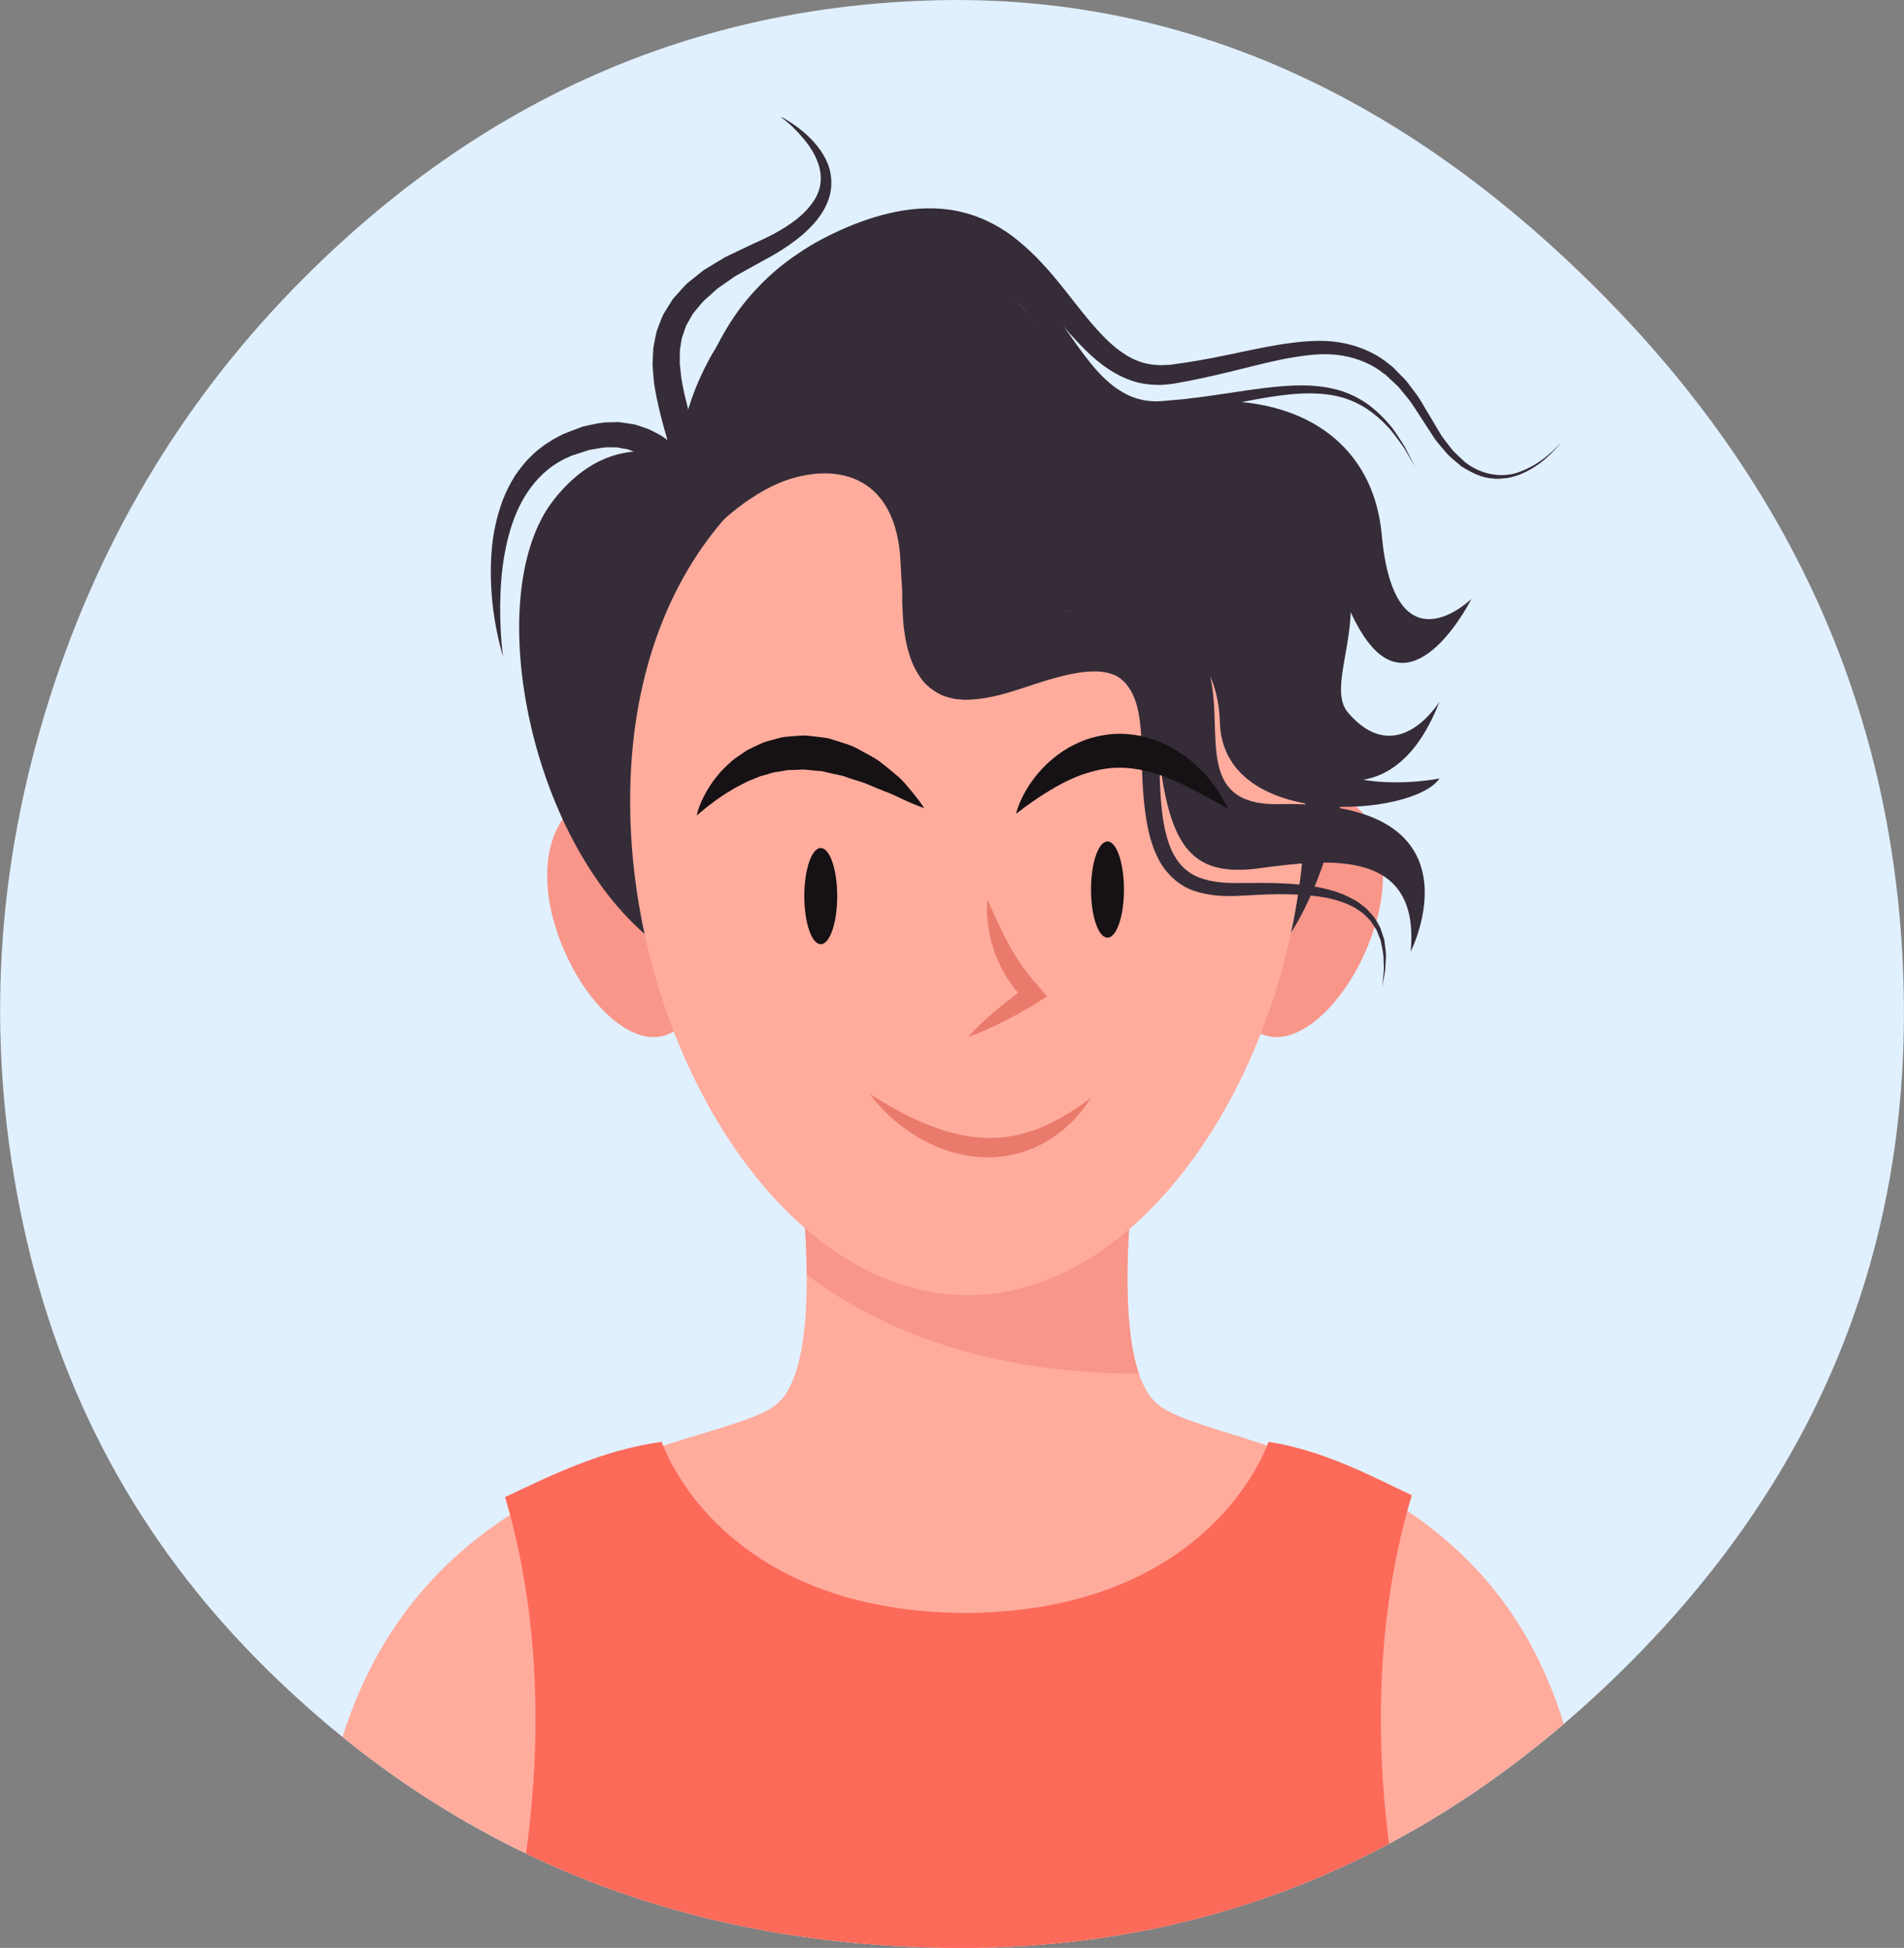 <?xml version="1.0" encoding="UTF-8"?>
<svg id="Layer_2" data-name="Layer 2" xmlns="http://www.w3.org/2000/svg" xmlns:xlink="http://www.w3.org/1999/xlink" viewBox="0 0 197.88 202.46">
  <rect x="0" y="0" width="197.88" height="202.46" fill="#808080" stroke="none"/>
  <defs>
    <style>
      .cls-1 {
        fill: #f9968a;
      }

      .cls-2 {
        fill: #fc6a5a;
      }

      .cls-3 {
        fill: #ea7b6c;
      }

      .cls-4 {
        fill: #e1f0ff;
      }

      .cls-5 {
        clip-path: url(#clippath);
      }

      .cls-6 {
        fill: #161114;
      }

      .cls-7 {
        fill: none;
      }

      .cls-8 {
        fill: #ffac9d;
      }

      .cls-9 {
        fill: #352c38;
      }
    </style>
    <clipPath id="clippath">
      <path class="cls-7" d="m97.26,202.43c-27.72-.62-51.08-10.47-70.11-29.51-12.69-12.69-20.94-27.92-24.75-45.68-3.81-17.77-3.06-35.43,2.23-52.98,5.29-17.55,14.27-32.68,26.96-45.37C50.19,10.28,72.08.67,97.25.03c25.17-.62,48.13,9.42,68.84,30.14,20.31,20.31,30.88,44.21,31.73,71.7.86,27.5-8.67,51.19-28.55,71.07-20.3,20.3-44.31,30.15-72.02,29.5Z"/>
    </clipPath>
  </defs>
  <g id="OBJECTS">
    <g>
      <path class="cls-4" d="m97.26,202.43c-27.72-.62-51.08-10.47-70.11-29.51-12.69-12.69-20.94-27.92-24.75-45.68-3.81-17.77-3.06-35.43,2.23-52.98,5.29-17.55,14.27-32.68,26.96-45.37C50.19,10.28,72.08.67,97.25.03c25.17-.62,48.13,9.42,68.84,30.14,20.31,20.31,30.88,44.21,31.73,71.7.86,27.5-8.67,51.19-28.55,71.07-20.3,20.3-44.31,30.15-72.02,29.5Z"/>
      <g class="cls-5">
        <g>
          <g>
            <g>
              <path class="cls-8" d="m120.34,145.98c-6.83-5.59-.49-37.62-.49-37.62h-38.68s6.34,32.03-.49,37.62c-6.83,5.59-51.66,4.92-47.54,61.25h131.54c5.09-56.48-37.52-55.65-44.35-61.25Z"/>
              <path class="cls-1" d="m118.37,142.78c-3.38-9.86,1.48-34.42,1.48-34.42h-38.68s2.61,13.21,2.67,24.14c9.74,7.36,21.98,10.27,34.53,10.28Z"/>
            </g>
            <path class="cls-2" d="m146.73,155.41c-4.16-1.95-9.07-4.64-14.9-5.55,0,0-5.7,17.65-31.53,17.79-25.83-.14-31.53-17.79-31.53-17.79-6.43.89-11.8,3.65-16.28,5.74,2.22,7.45,6.26,25.61-.87,51.85l48.38.36h0s.3,0,.3,0h.3s0,0,0,0l46.94-.36c-7.19-26.46-3.02-44.73-.81-52.04Z"/>
          </g>
          <g>
            <g>
              <g>
                <path class="cls-1" d="m57.55,95.71c1.9,6.94,7.24,13.09,11.43,11.95,4.2-1.15,5.66-9.16,3.77-16.1-1.9-6.94-6.44-10.18-10.64-9.03-4.2,1.15-6.46,6.25-4.57,13.19Z"/>
                <path class="cls-1" d="m143.05,95.71c-1.9,6.94-7.24,13.09-11.43,11.95-4.2-1.15-5.66-9.16-3.77-16.1,1.9-6.94,6.44-10.18,10.64-9.03,4.2,1.15,6.46,6.25,4.57,13.19Z"/>
              </g>
              <g>
                <g>
                  <path class="cls-9" d="m74.26,49.57s-9-7.33-16.67,2.33c-7.67,9.67-2.67,35.33,10,45.67l6.67-48Z"/>
                  <path class="cls-9" d="m132.2,77.93l1.55,19.64c3.13-4.48,5.43-11.86,6.68-19.56-2.75-.05-5.49-.1-8.24-.08Z"/>
                  <g>
                    <path class="cls-9" d="m72.67,59.44s-.04-.14-.1-.4c-.06-.26-.15-.63-.25-1.11-.2-.97-.44-2.38-.61-4.2-.17-1.81-.27-4.03-.09-6.58.19-2.54.63-5.44,1.73-8.43.53-1.5,1.23-3.03,2.13-4.51.88-1.49,1.95-2.94,3.22-4.26,1.25-1.34,2.69-2.57,4.29-3.62,1.58-1.09,3.28-1.96,5.13-2.75,3.46-1.44,7.83-2.61,12.11-1.47,2.12.55,4.09,1.64,5.71,3.01,1.64,1.35,3.02,2.91,4.29,4.48,1.27,1.57,2.44,3.16,3.71,4.57,1.26,1.42,2.63,2.66,4.2,3.3.78.34,1.61.45,2.46.49l.64-.03h.16s.07-.01.06,0h.09s.36-.06.36-.06l1.43-.2c1.86-.29,3.68-.66,5.51-1.05,1.82-.38,3.63-.77,5.46-.99,1.81-.23,3.67-.33,5.45.06,1.76.37,3.42,1.13,4.7,2.24.36.23.61.57.91.85.28.3.59.57.84.88.47.65.98,1.24,1.38,1.89.76,1.28,1.5,2.51,2.19,3.68.37.55.78,1.03,1.16,1.53.41.46.88.85,1.3,1.26,1.85,1.46,4.11,1.65,5.7,1.02,1.61-.59,2.68-1.49,3.37-2.1.68-.63.99-1.02.99-1.02,0,0-.29.41-.94,1.07-.66.65-1.68,1.61-3.32,2.3-.41.17-.87.28-1.34.39-.49.03-1.01.15-1.55.05-1.1-.04-2.19-.59-3.25-1.24-.47-.41-.98-.8-1.45-1.27-.42-.51-.9-1.02-1.31-1.57-.74-1.13-1.51-2.33-2.32-3.57-.4-.61-.91-1.15-1.37-1.74-.24-.29-.54-.52-.81-.79-.29-.25-.53-.55-.86-.75-1.2-.96-2.67-1.56-4.24-1.83-1.58-.29-3.28-.13-5,.15-1.72.27-3.48.72-5.29,1.17-1.8.45-3.67.9-5.59,1.28l-1.42.26-.36.06-.09.02h-.12s-.2.03-.2.03l-.81.07c-1.09,0-2.22-.11-3.26-.52-2.1-.77-3.76-2.22-5.17-3.69-1.43-1.48-2.67-3.05-3.96-4.52-2.51-2.96-5.32-5.61-8.72-6.35-1.68-.4-3.43-.37-5.16-.04-.43.06-.86.18-1.29.29-.43.11-.85.22-1.25.37-.41.15-.8.27-1.22.43-.43.18-.86.37-1.29.55-1.55.71-3.12,1.55-4.46,2.54-1.38.95-2.59,2.05-3.64,3.23-1.07,1.16-1.95,2.43-2.67,3.72-.74,1.29-1.3,2.61-1.73,3.93-.45,1.31-.75,2.61-.97,3.86-.23,1.25-.35,2.46-.42,3.6-.13,2.28-.02,4.3.16,5.94.18,1.64.42,2.92.6,3.77.09.43.17.75.23.96.05.2.08.3.08.3l-3.85,1.08Z"/>
                    <path class="cls-9" d="m81.19,12.15c.95.51,1.84,1.13,2.65,1.86.8.74,1.53,1.6,2.03,2.65.51,1.03.67,2.29.41,3.48-.28,1.18-.92,2.23-1.69,3.09-.76.87-1.65,1.59-2.57,2.23-.92.65-1.88,1.2-2.86,1.72l-2.78,1.54-1.22.86-.61.42-.55.5c-.35.34-.76.64-1.07,1l-.91,1.09-.68,1.2c-.18.42-.29.86-.46,1.28-.1.44-.14.9-.22,1.35-.02.47,0,.94-.01,1.41.04.48.12.97.16,1.45.07.49.19.99.28,1.48.22,1,.48,2,.78,3.01l.91,3.07c.3,1.04.62,2.08.86,3.15.28,1.05.47,2.15.7,3.23l-2.88.66c-.2-.68-.53-1.5-.89-2.21-.37-.72-.79-1.42-1.28-2.04-.25-.31-.49-.62-.77-.88l-.4-.42-.44-.35c-.15-.11-.29-.25-.45-.35l-.48-.28c-.31-.21-.66-.34-1.01-.46-.17-.06-.34-.15-.52-.19l-.55-.1-.55-.1h-.57c-.76-.06-1.54.15-2.32.27l-1.17.38-.59.19s-.08.03.02-.01l-.04.02-.08.03-.15.07-.31.14c-.45.18-.71.38-1.05.56-.32.21-.66.44-.97.7-1.24,1.02-2.23,2.36-2.96,3.88-.73,1.52-1.19,3.2-1.5,4.91-.31,1.72-.42,3.49-.45,5.26,0,1.77.07,3.56.3,5.35-1-3.46-1.45-7.1-1.2-10.77.12-1.84.5-3.68,1.16-5.47.33-.89.78-1.75,1.29-2.58.55-.8,1.17-1.58,1.9-2.24.36-.34.75-.64,1.16-.94.43-.28.89-.6,1.27-.78.22-.11.34-.19.65-.34l.68-.27,1.36-.52c.98-.2,1.94-.48,2.98-.45l.77-.02.78.11.78.12c.26.05.5.15.75.23.5.16,1,.33,1.45.6l.69.37c.22.14.42.3.63.45l.62.47.55.53c.38.35.69.74,1.01,1.13.63.78,1.15,1.62,1.61,2.48.46.89.82,1.73,1.14,2.76l-2.88.66c-.23-1.01-.41-2.03-.69-3.04-.26-1.01-.53-2.03-.82-3.05l-.88-3.1c-.29-1.04-.56-2.12-.79-3.21-.1-.56-.22-1.11-.29-1.68-.05-.58-.11-1.16-.14-1.74.02-.6.03-1.2.08-1.8.12-.6.21-1.21.37-1.8.22-.58.42-1.17.69-1.72.32-.52.64-1.05.97-1.56l1.19-1.33c.4-.44.89-.75,1.33-1.13l.68-.54.74-.45,1.47-.89,2.93-1.4c.94-.42,1.89-.85,2.77-1.38.88-.51,1.72-1.09,2.43-1.77.7-.68,1.31-1.45,1.62-2.34.3-.89.28-1.87-.04-2.81-.31-.95-.88-1.84-1.55-2.64-.67-.81-1.44-1.56-2.3-2.2Z"/>
                    <path class="cls-9" d="m70.75,60.35s-.02-.12-.07-.35c-.04-.22-.09-.55-.17-.97-.13-.84-.28-2.07-.38-3.63-.09-1.56-.12-3.47.05-5.65.17-2.18.54-4.65,1.36-7.25.79-2.61,2.06-5.34,3.9-7.91,1.87-2.54,4.33-4.88,7.27-6.61,1.44-.91,3.02-1.61,4.62-2.25.9-.34,1.58-.56,2.43-.82.88-.23,1.75-.49,2.64-.62,1.76-.32,3.63-.45,5.49-.17,1.86.26,3.69.91,5.29,1.9,3.21,2.01,5.32,5,7.25,7.73.97,1.38,1.9,2.74,2.9,3.98,1,1.24,2.09,2.32,3.35,3.04,1.24.74,2.66,1.04,4.06.92.77-.07,1.52-.13,2.27-.2.74-.09,1.46-.18,2.18-.27,2.89-.39,5.63-.9,8.23-1.09,2.58-.21,5.07,0,7.03.91,1.97.88,3.28,2.26,4.23,3.42.45.6.79,1.18,1.12,1.66.32.49.51.95.7,1.3.36.71.56,1.09.56,1.09,0,0-.22-.37-.62-1.06-.21-.34-.42-.79-.77-1.25-.35-.46-.72-1.01-1.2-1.58-.99-1.09-2.34-2.34-4.24-3.06-1.89-.73-4.23-.81-6.72-.51-2.51.29-5.21.92-8.11,1.44-1.47.26-2.98.49-4.5.67-1.66.22-3.48-.08-5.03-.91-1.57-.81-2.86-2.02-3.99-3.29-1.13-1.28-2.15-2.63-3.17-3.96-2.02-2.64-4.14-5.26-6.85-6.78-2.67-1.56-5.86-1.82-8.92-1.11-.78.13-1.5.38-2.23.59-.73.25-1.62.57-2.25.84-1.43.63-2.83,1.29-4.07,2.13-2.55,1.6-4.58,3.68-6.13,5.91-1.51,2.26-2.55,4.65-3.17,6.96-1.27,4.64-1.24,8.79-1.03,11.6.11,1.42.27,2.52.39,3.26.07.36.12.64.15.83.04.17.06.26.06.26l-3.9.87Z"/>
                  </g>
                </g>
                <path class="cls-8" d="m65.49,83.26c0,25.41,15.7,51.35,35.08,51.35s35.08-25.94,35.08-51.35-15.7-40.67-35.08-40.67-35.08,15.26-35.08,40.67Z"/>
                <g>
                  <path class="cls-9" d="m73.6,55.57s3.72-4.13,8.17-5.67c5.29-1.82,11.47-.48,11.83,8.67.65,16.35,6,15,12.67,12,6.67-3,13-5.33,14,6s3.33,14.67,10.67,13.67c7.33-1,16.67-2,15.67,8.67,0,0,8.06-15.82-13.67-15.33-15,.33,4.33-22-22.33-20,0,0,15.77-1.84,16.17,11.5.33,11.33,20.17,9.83,22.83,5.83,0,0-14.33,3-17-7.33-2.67-10.33-1-13.67-15.33-17.67l10.33,9,5,13.33s11.33,9.33,17-5.33c0,0-4.33,7.17-9.5,1.17-3.31-3.85,6.33-14.33-7.17-24.17-12.53-9.13-15.67,6-20.67-7.33-7.35-19.6-42.33-13-38.67,13Z"/>
                  <path class="cls-9" d="m73.6,52.24s-2.67-16,15-24.67c17.67-8.67,20,17,32.33,14.67,12.33-2.33,21.69,2.66,22.67,13.33,1.33,14.5,9.33,6.67,9.33,6.67,0,0-5.33,10.67-10.33,5-5.45-6.17-3.33-20.33-23.67-16-24.86,5.3-31-28-45.33,1Z"/>
                  <path class="cls-9" d="m75.97,50.85s.35-.27,1.04-.75c.69-.47,1.71-1.16,3.1-1.9,1.38-.74,3.11-1.59,5.26-2.18,1.07-.29,2.26-.51,3.55-.47,1.28.04,2.71.45,3.86,1.41,1.16.96,1.89,2.38,2.28,3.85.4,1.48.52,3.03.54,4.61-.06,1.54-.12,3.13-.18,4.75,0,.78.02,1.57.02,2.37.05.79.1,1.6.2,2.4.22,1.57.62,3.18,1.46,4.34.4.61.97.98,1.59,1.26.34.07.66.23,1.04.23.19.01.37.04.56.05l.59-.03c3.2-.22,6.47-1.98,10.14-2.7.93-.16,1.88-.31,2.88-.27.99-.02,2.04.25,3.01.7.45.3.94.56,1.29.98.18.2.39.38.54.59l.41.66c.52.89.81,1.83,1,2.76.13.47.16.92.22,1.38.05.46.12.92.12,1.37l.03,1.35v1.29c-.02,1.72.03,3.36.2,4.99.16,1.61.45,3.18,1.05,4.51.6,1.32,1.57,2.32,2.86,2.81,1.29.49,2.73.59,4.13.57,1.44-.01,2.85-.03,4.21.02,2.7.11,5.26.44,7.29,1.47.25.13.5.27.74.4.23.15.44.33.65.49.45.29.75.73,1.09,1.08.29.39.51.82.72,1.21.14.42.27.83.4,1.21.1.79.24,1.5.16,2.11-.02.61-.05,1.13-.14,1.54-.15.83-.22,1.27-.22,1.27,0,0,.04-.44.12-1.28.06-.41.05-.93.01-1.53.02-.6-.16-1.27-.3-2.02-.14-.35-.29-.72-.44-1.11-.23-.34-.45-.72-.73-1.06-.33-.3-.61-.68-1.05-.92-.2-.13-.4-.28-.62-.4-.23-.1-.46-.21-.7-.32-.96-.4-2.06-.67-3.24-.8-1.18-.16-2.44-.19-3.76-.2-1.32.01-2.7.09-4.14.17-1.48.07-3.07.03-4.69-.51-1.63-.53-3.07-1.9-3.82-3.5-.79-1.59-1.1-3.31-1.32-5.01-.21-1.7-.29-3.46-.31-5.18-.02-1.76-.05-3.39-.38-5-.32-1.59-1.06-3-2.27-3.66-1.26-.62-2.94-.54-4.59-.21-1.67.33-3.32.87-5.02,1.44-1.71.56-3.47,1.11-5.41,1.23l-.73.03c-.25-.01-.5-.05-.75-.07-.5-.02-1.01-.21-1.5-.36-.96-.42-1.86-1.09-2.4-1.94-1.14-1.67-1.48-3.51-1.7-5.22-.09-.87-.12-1.72-.16-2.57.01-.84.03-1.68.04-2.51.11-1.6.22-3.16.33-4.68.03-1.49-.05-2.93-.34-4.26-.29-1.32-.86-2.52-1.75-3.32-.88-.81-2.03-1.2-3.17-1.32-1.15-.12-2.28.02-3.31.23-2.09.44-3.84,1.17-5.25,1.81-2.82,1.31-4.32,2.3-4.32,2.3Z"/>
                </g>
              </g>
            </g>
            <g>
              <path class="cls-3" d="m102.61,93.49c.22.43.41.86.59,1.29.19.42.4.83.57,1.25.2.41.42.81.59,1.22l.63,1.18.67,1.13c.26.35.49.72.73,1.08l.79,1.02c.28.32.58.63.85.96l.79.94-.94.6c-.56.36-1.15.69-1.73,1.02-.57.35-1.18.64-1.77.96-1.21.6-2.43,1.18-3.75,1.62.92-1.04,1.93-1.94,2.95-2.81.52-.42,1.03-.86,1.58-1.26.54-.4,1.07-.81,1.62-1.19l-.15,1.54c-.35-.35-.68-.72-1.02-1.08l-.88-1.19c-.25-.43-.5-.85-.73-1.28l-.58-1.34-.43-1.38c-.12-.47-.19-.94-.28-1.41-.07-.48-.09-.96-.14-1.43,0-.47,0-.94.04-1.42Z"/>
              <path class="cls-3" d="m90.46,113.73s1.38.93,3.49,2.04c.53.27,1.11.55,1.73.82.62.27,1.28.52,1.96.76.68.25,1.41.41,2.13.59.73.15,1.48.28,2.23.3.75.06,1.5.05,2.23-.03.73-.1,1.45-.19,2.13-.4.35-.08.67-.2,1-.31.33-.1.65-.22.95-.36.61-.25,1.17-.56,1.7-.82.5-.32.99-.56,1.39-.84.4-.28.78-.49,1.06-.71.58-.42.93-.65.93-.65,0,0-.22.35-.65.94-.2.3-.5.63-.84,1.01-.32.4-.76.78-1.23,1.21-.49.4-1.03.85-1.67,1.21-.31.2-.64.39-.99.56-.34.19-.71.34-1.1.47-.76.29-1.58.52-2.44.64-.85.12-1.73.17-2.61.11-1.75-.13-3.44-.58-4.89-1.26-1.47-.65-2.7-1.49-3.67-2.27-1.96-1.59-2.85-3.01-2.85-3.01Z"/>
              <path class="cls-6" d="m105.6,84.57s.09-.43.38-1.13c.3-.69.79-1.66,1.61-2.7.81-1.04,1.95-2.14,3.45-3.02.76-.42,1.59-.81,2.49-1.05.9-.25,1.86-.4,2.82-.4.96,0,1.91.13,2.81.37.89.25,1.73.59,2.48,1,.76.4,1.42.88,2.02,1.34.57.5,1.11.97,1.54,1.46.45.47.8.95,1.11,1.38.32.41.55.81.73,1.14.37.65.55,1.05.55,1.05,0,0-.4-.19-1.04-.55-.31-.19-.71-.39-1.14-.63-.43-.24-.92-.51-1.46-.77-.52-.29-1.1-.54-1.69-.83-.61-.25-1.23-.52-1.88-.73-.65-.22-1.32-.38-1.99-.52-.67-.1-1.35-.2-2.03-.18-.68-.03-1.35.08-2.01.19-.66.13-1.31.33-1.95.54-1.26.47-2.43,1.09-3.43,1.71-1.01.6-1.83,1.21-2.43,1.63-.59.44-.93.7-.93.7Z"/>
              <path class="cls-6" d="m72.41,84.76s.02-.11.08-.32c.06-.2.14-.51.3-.87.14-.38.36-.81.63-1.3.3-.47.61-1.03,1.07-1.56.42-.56.98-1.08,1.59-1.63.31-.27.67-.49,1.03-.74.18-.12.37-.25.55-.37.2-.1.4-.2.61-.3.41-.19.83-.41,1.28-.57.46-.13.92-.26,1.4-.38.47-.15.96-.16,1.45-.2.49-.02.99-.1,1.48-.06l1.46.17c.24.03.48.06.72.1l.68.21c.89.29,1.81.52,2.56.98.76.42,1.53.79,2.16,1.26.62.48,1.2.95,1.71,1.39.53.42.92.91,1.28,1.33.36.41.65.79.89,1.1.48.62.72,1,.72,1,0,0-.44-.15-1.16-.45-.36-.15-.79-.33-1.26-.56-.48-.22-.99-.49-1.6-.7-.59-.23-1.21-.49-1.86-.77-.64-.28-1.36-.43-2.06-.69-.69-.3-1.45-.35-2.17-.55l-.55-.13-.56-.04-1.11-.11c-.37-.05-.73.02-1.1.02-.36.03-.74-.02-1.09.08-.35.07-.71.12-1.06.17-.35.07-.68.21-1.02.29l-.51.14-.48.2c-.32.14-.64.25-.94.4-.59.32-1.18.59-1.69.93-.54.3-.99.65-1.42.93-.39.32-.79.57-1.07.82-.29.24-.54.43-.69.57-.16.14-.25.21-.25.21Z"/>
              <path class="cls-6" d="m87.01,93.14c0,2.76-.76,5-1.71,5s-1.71-2.24-1.71-5,.76-5,1.71-5,1.71,2.24,1.71,5Z"/>
              <path class="cls-6" d="m116.81,92.46c0,2.76-.76,5-1.71,5s-1.71-2.24-1.71-5,.76-5,1.71-5,1.71,2.24,1.71,5Z"/>
            </g>
          </g>
        </g>
      </g>
    </g>
  </g>
</svg>
